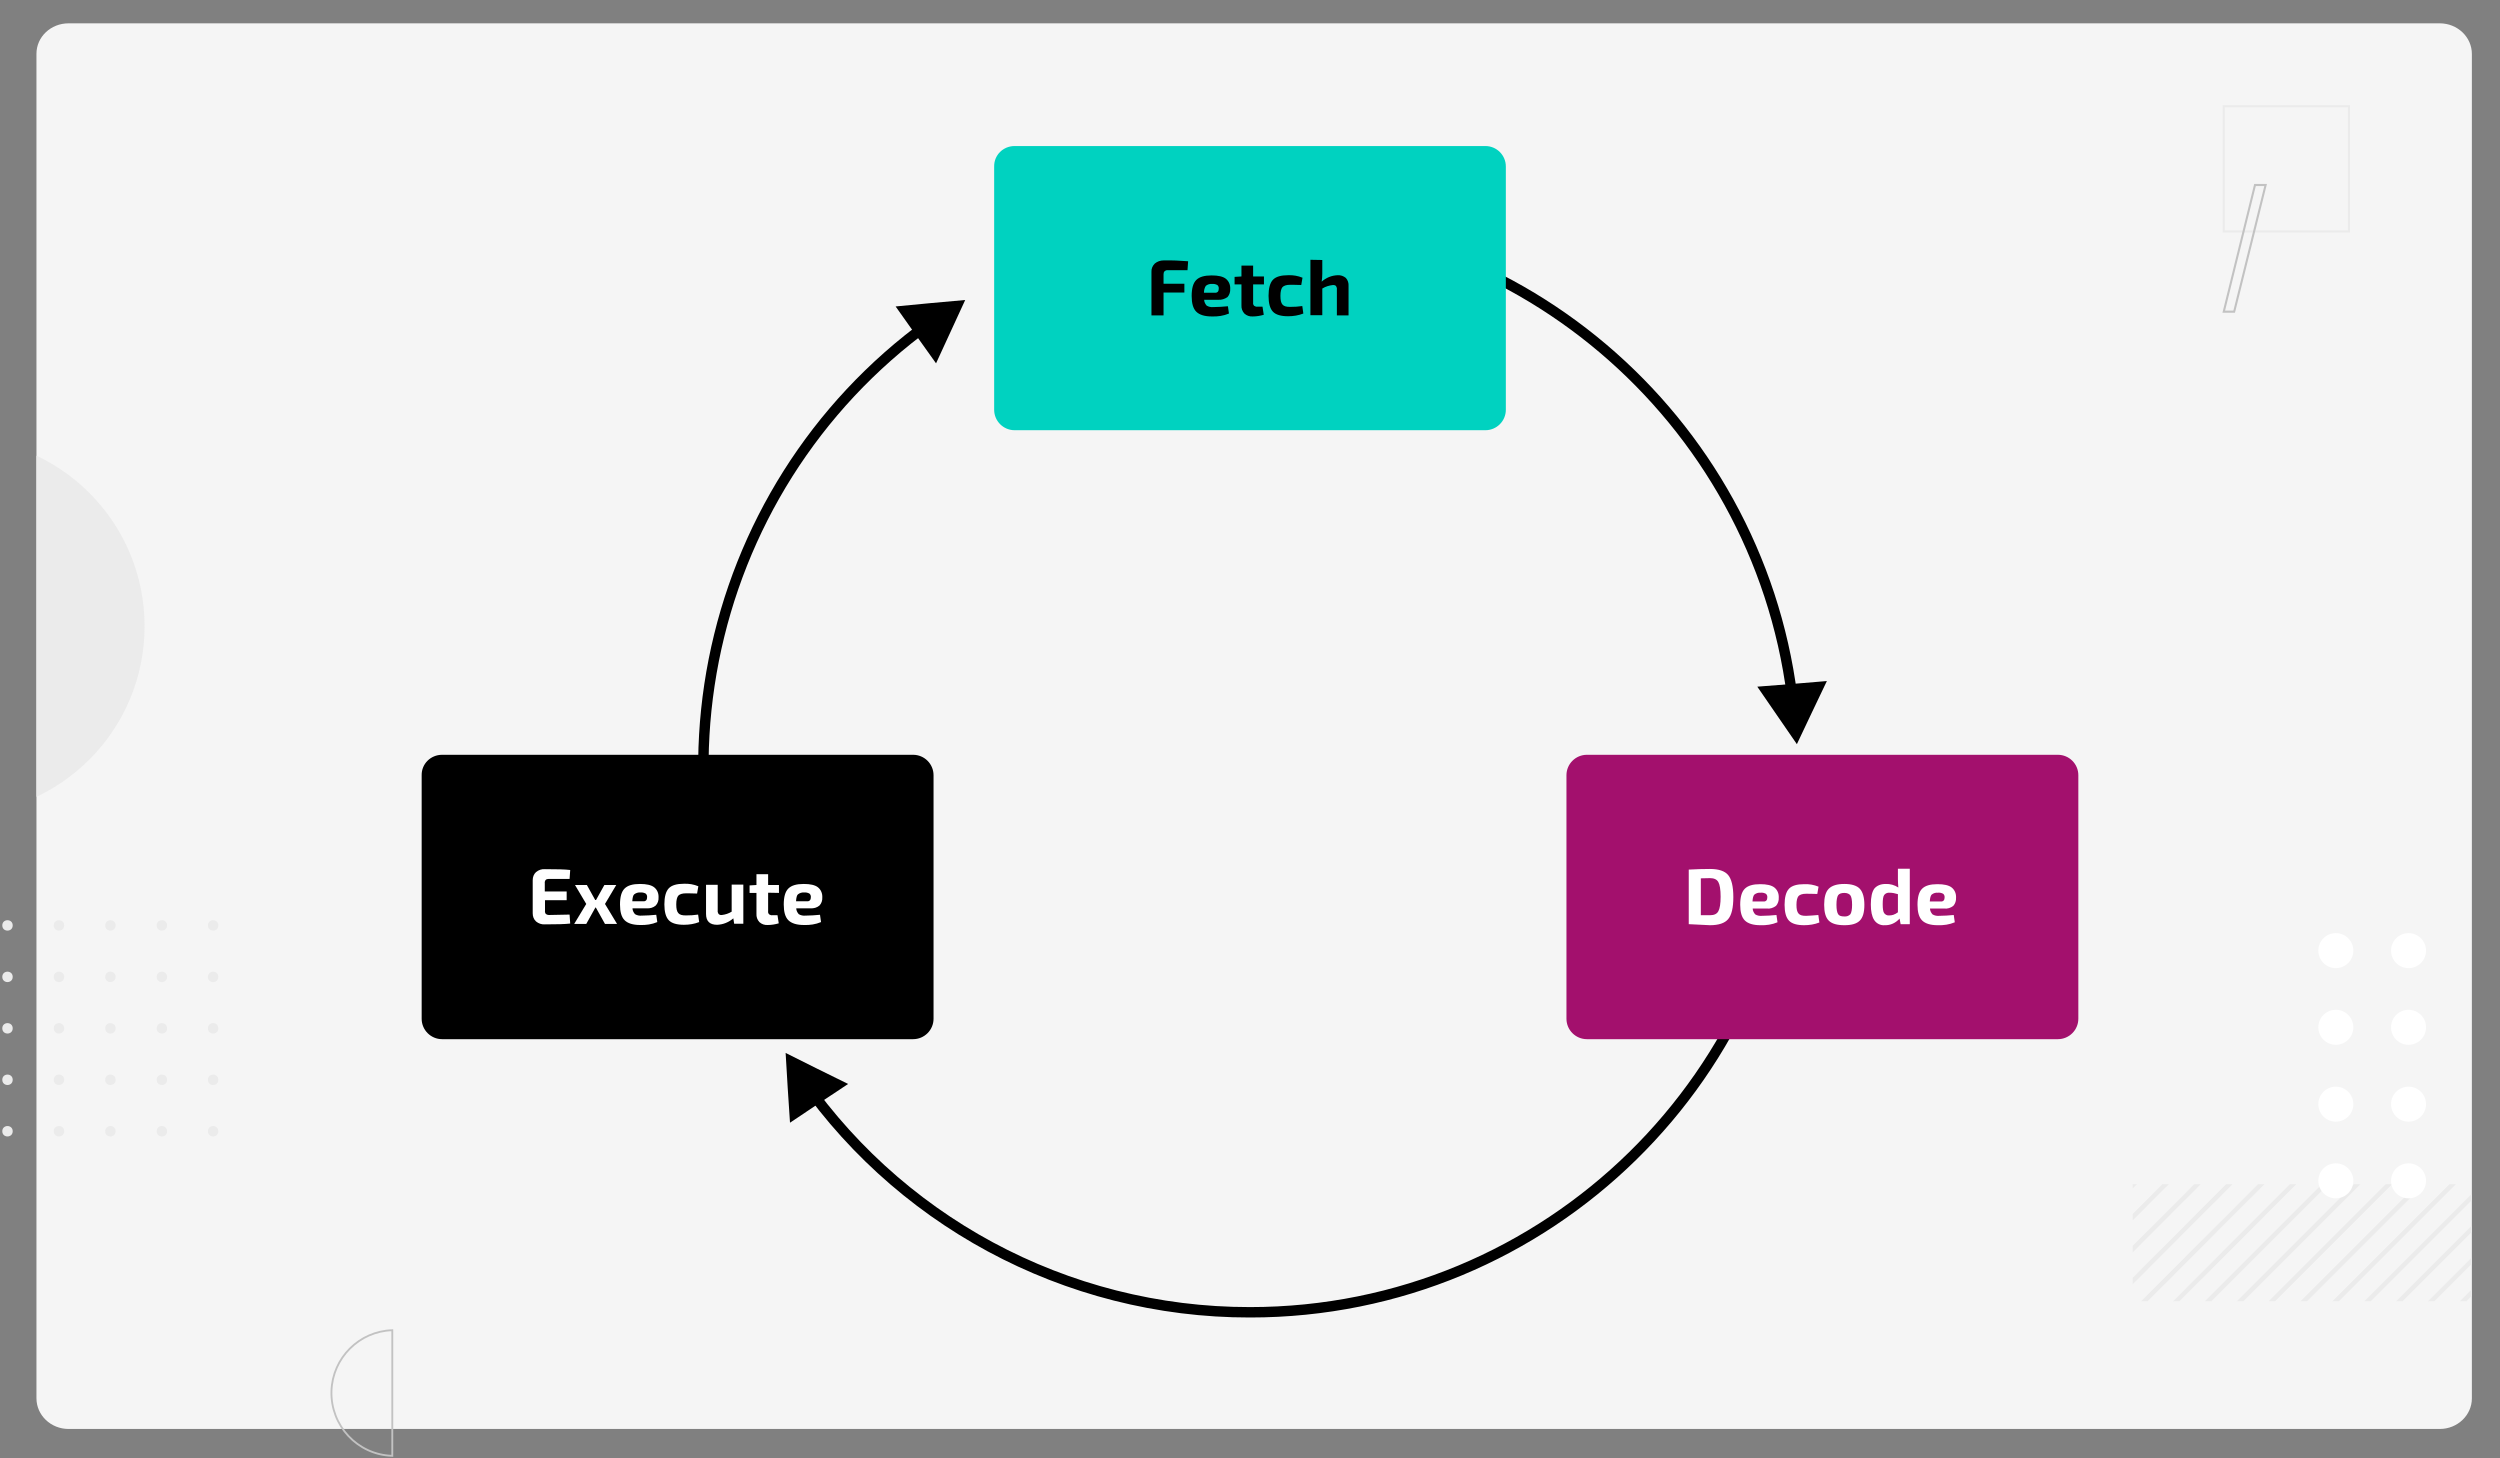 <?xml version="1.0" encoding="utf-8"?>
<!-- Generator: Adobe Illustrator 27.2.0, SVG Export Plug-In . SVG Version: 6.00 Build 0)  -->
<svg version="1.1" id="Layer_1" xmlns="http://www.w3.org/2000/svg" xmlns:xlink="http://www.w3.org/1999/xlink" x="0px" y="0px"
	 viewBox="0 0 1200 700" style="enable-background:new 0 0 1200 700;" xml:space="preserve">
<rect x="0" y="0" width="1200" height="700" fill="#808080" stroke="none"/>
<style type="text/css">
	.st0{fill:#F5F5F5;}
	.st1{fill:none;stroke:#EBEBEB;stroke-miterlimit:10;}
	.st2{fill:none;stroke:#C2C2C2;stroke-width:0.9;}
	.st3{clip-path:url(#SVGID_00000013177914728781119250000009410013144520689285_);}
	.st4{fill:none;stroke:#EBEBEB;stroke-width:2.19;}
	.st5{fill:#EBEBEB;}
	.st6{fill:#FFFFFF;}
	.st7{clip-path:url(#SVGID_00000006679194191671829030000003214556580748172694_);}
	.st8{fill:none;stroke:#C2C2C2;}
	.st9{fill:none;stroke:#000000;stroke-width:5;stroke-miterlimit:10;}
	.st10{fill:#00D2C0;}
	.st11{fill:#A3106D;}
</style>
<g>
	<path class="st0" d="M32.9,11.2h1138.2c8.5,0,15.4,6.6,15.4,14.7v645.3c0,8.1-6.9,14.7-15.4,14.7H32.9c-8.5,0-15.4-6.6-15.4-14.7
		V25.8C17.5,17.7,24.4,11.2,32.9,11.2z"/>
	<rect x="1067.4" y="51" class="st1" width="60.1" height="60.1"/>
	<path class="st2" d="M188.3,698.8c-16.7-0.5-29.7-14.5-29.2-31.1c0.5-15.9,13.3-28.7,29.2-29.2V698.8z"/>
	<g>
		<defs>
			<rect id="SVGID_1_" x="1023.7" y="568.4" width="162.7" height="56.2"/>
		</defs>
		<clipPath id="SVGID_00000047052928446606828840000010202599746991550890_">
			<use xlink:href="#SVGID_1_"  style="overflow:visible;"/>
		</clipPath>
		<g style="clip-path:url(#SVGID_00000047052928446606828840000010202599746991550890_);">
			<g id="mask0_1501_9274">
				<line class="st4" x1="950.4" y1="627" x2="1014.7" y2="562.7"/>
				<line class="st4" x1="1088.1" y1="627" x2="1152.4" y2="562.7"/>
				<line class="st4" x1="935.1" y1="627" x2="999.4" y2="562.7"/>
				<line class="st4" x1="1210.5" y1="627" x2="1274.8" y2="562.7"/>
				<line class="st4" x1="1072.8" y1="627" x2="1137.1" y2="562.7"/>
				<line class="st4" x1="919.8" y1="627" x2="984" y2="562.7"/>
				<line class="st4" x1="1195.2" y1="627" x2="1259.5" y2="562.7"/>
				<line class="st4" x1="1057.5" y1="627" x2="1121.8" y2="562.7"/>
				<line class="st4" x1="904.5" y1="627" x2="968.7" y2="562.7"/>
				<line class="st4" x1="1179.9" y1="627" x2="1244.2" y2="562.7"/>
				<line class="st4" x1="1042.2" y1="627" x2="1106.4" y2="562.7"/>
				<line class="st4" x1="889.2" y1="627" x2="953.4" y2="562.7"/>
				<line class="st4" x1="1164.6" y1="627" x2="1228.9" y2="562.7"/>
				<line class="st4" x1="1026.9" y1="627" x2="1091.1" y2="562.7"/>
				<line class="st4" x1="873.9" y1="627" x2="938.1" y2="562.7"/>
				<line class="st4" x1="1149.3" y1="627" x2="1213.6" y2="562.7"/>
				<line class="st4" x1="1011.6" y1="627" x2="1075.8" y2="562.7"/>
				<line class="st4" x1="858.6" y1="627" x2="922.8" y2="562.7"/>
				<line class="st4" x1="1134" y1="627" x2="1198.3" y2="562.7"/>
				<line class="st4" x1="996.3" y1="627" x2="1060.5" y2="562.7"/>
				<line class="st4" x1="843.3" y1="627" x2="907.5" y2="562.7"/>
				<line class="st4" x1="1118.7" y1="627" x2="1183" y2="562.7"/>
				<line class="st4" x1="981" y1="627" x2="1045.2" y2="562.7"/>
				<line class="st4" x1="828" y1="627" x2="892.2" y2="562.7"/>
				<line class="st4" x1="1103.4" y1="627" x2="1167.7" y2="562.7"/>
				<line class="st4" x1="965.7" y1="627" x2="1029.9" y2="562.7"/>
			</g>
		</g>
	</g>
	<circle class="st5" cx="28.3" cy="444.2" r="2.5"/>
	<circle class="st5" cx="53" cy="444.2" r="2.5"/>
	<circle class="st5" cx="3.6" cy="444.2" r="2.5"/>
	<circle class="st5" cx="77.7" cy="444.2" r="2.5"/>
	<circle class="st5" cx="102.3" cy="444.2" r="2.5"/>
	<circle class="st5" cx="28.3" cy="518.3" r="2.5"/>
	<circle class="st5" cx="53" cy="518.3" r="2.5"/>
	<circle class="st5" cx="3.6" cy="518.3" r="2.5"/>
	<circle class="st5" cx="77.7" cy="518.3" r="2.5"/>
	<circle class="st5" cx="102.3" cy="518.3" r="2.5"/>
	<circle class="st5" cx="28.3" cy="468.9" r="2.5"/>
	<circle class="st5" cx="53" cy="468.9" r="2.5"/>
	<circle class="st5" cx="3.6" cy="468.9" r="2.5"/>
	<circle class="st5" cx="77.7" cy="468.9" r="2.5"/>
	<circle class="st5" cx="102.3" cy="468.9" r="2.5"/>
	<circle class="st5" cx="28.3" cy="543" r="2.5"/>
	<circle class="st5" cx="53" cy="543" r="2.5"/>
	<circle class="st5" cx="3.6" cy="543" r="2.5"/>
	<circle class="st5" cx="77.7" cy="543" r="2.5"/>
	<circle class="st5" cx="102.3" cy="543" r="2.5"/>
	<circle class="st5" cx="28.3" cy="493.6" r="2.5"/>
	<circle class="st5" cx="53" cy="493.6" r="2.5"/>
	<circle class="st5" cx="3.6" cy="493.6" r="2.5"/>
	<circle class="st5" cx="77.7" cy="493.6" r="2.5"/>
	<circle class="st5" cx="102.3" cy="493.6" r="2.5"/>
	<circle class="st6" cx="1121.2" cy="456.3" r="8.4"/>
	<circle class="st6" cx="1156.1" cy="456.3" r="8.4"/>
	<circle class="st6" cx="1121.2" cy="566.8" r="8.4"/>
	<circle class="st6" cx="1156.1" cy="566.8" r="8.4"/>
	<circle class="st6" cx="1121.2" cy="493.1" r="8.4"/>
	<circle class="st6" cx="1156.1" cy="493.1" r="8.4"/>
	<circle class="st6" cx="1121.2" cy="530" r="8.4"/>
	<circle class="st6" cx="1156.1" cy="530" r="8.4"/>
	<g>
		<defs>
			<rect id="SVGID_00000044859293908757372060000013251765571979676295_" x="17.5" y="198.4" width="69.1" height="206.5"/>
		</defs>
		<clipPath id="SVGID_00000038411177320612081420000010838203841534572938_">
			<use xlink:href="#SVGID_00000044859293908757372060000013251765571979676295_"  style="overflow:visible;"/>
		</clipPath>
		<g style="clip-path:url(#SVGID_00000038411177320612081420000010838203841534572938_);">
			<circle class="st5" cx="-21.1" cy="300.6" r="90.5"/>
		</g>
	</g>
	<path class="st8" d="M1087.5,88.8l-15.1,60.8h-5l15-60.8L1087.5,88.8z"/>
</g>
<path class="st9" d="M371.1,495.9c-67.4-120.4-30.1-272.5,85.5-348"/>
<path class="st9" d="M862.3,373.1C859.3,515.5,743,629.9,600,629.9c-88.4,0.1-170.9-44.4-219.3-118.4"/>
<path class="st9" d="M496.2,126.6c32.8-14.1,68.1-21.4,103.8-21.4c137.8,0,250.8,106.3,261.5,241.3"/>
<g>
	<path class="st10" d="M487,70.1H713c5.4,0,9.8,4.4,9.8,9.8v116.8c0,5.4-4.4,9.8-9.8,9.8H487c-5.4,0-9.8-4.4-9.8-9.8V79.9
		C477.1,74.5,481.5,70.1,487,70.1z"/>
	<g>
		<path d="M570,129.7h-9.4c-0.6-0.1-1.1,0.1-1.6,0.5c-0.4,0.4-0.5,0.9-0.5,1.5v4.5h10v4.2h-10v11h-5.8v-20.9c-0.1-1.5,0.5-2.9,1.6-4
			c1.2-1,2.7-1.5,4.2-1.5c3.9-0.1,7.9,0.1,11.8,0.4L570,129.7z"/>
		<path d="M584.8,143.9h-6.8c0,1,0.5,2,1.2,2.8c1,0.6,2.1,0.8,3.2,0.7c2.3,0,4.7-0.2,7-0.4l0.5,3.5c-2.6,1.1-5.4,1.5-8.2,1.4
			c-3.5,0-6-0.8-7.5-2.3c-1.5-1.5-2.2-4-2.2-7.5c0-3.7,0.7-6.2,2.2-7.7c1.5-1.5,3.9-2.2,7.4-2.2c3.1,0,5.4,0.5,6.8,1.6
			c1.5,1.2,2.2,3,2.1,4.9c0.1,1.4-0.4,2.9-1.3,3.9C587.9,143.5,586.4,144,584.8,143.9z M577.9,140.5h5.3c0.5,0.1,1-0.1,1.4-0.5
			c0.3-0.4,0.4-0.9,0.4-1.4c0.1-0.7-0.2-1.4-0.7-1.8c-0.8-0.4-1.6-0.6-2.5-0.5c-1.1-0.1-2.1,0.2-3,0.9
			C578.2,138.1,577.9,139.3,577.9,140.5z"/>
		<path d="M601.5,136.4v8.9c-0.1,0.5,0.1,1.1,0.5,1.5c0.5,0.3,1,0.5,1.6,0.4h2.4l0.6,3.9c-1.7,0.5-3.5,0.8-5.3,0.8
			c-1.5,0.1-2.9-0.4-4-1.4c-1-1.1-1.5-2.5-1.4-4v-10h-3.3v-3.6l3.3-0.2v-5.2h5.6v5.2h5.2v3.8H601.5z"/>
		<path d="M625.1,146.9l0.5,3.6c-2.3,0.9-4.8,1.3-7.3,1.3c-3.4,0-5.9-0.7-7.3-2.2s-2.1-4-2.1-7.6c0-3.6,0.7-6.2,2.1-7.7
			c1.4-1.5,3.9-2.2,7.3-2.2c2.4-0.1,4.7,0.3,6.9,1.2l-0.6,3.5c-2.7-0.1-4.5-0.1-5.4-0.1c-1.7,0-2.9,0.4-3.6,1.1
			c-0.6,0.7-1,2.1-1,4.2c0,2.1,0.3,3.4,1,4.2s1.8,1.1,3.6,1.1C621.3,147.3,623.2,147.2,625.1,146.9z"/>
		<path d="M634.7,124.8v6.5c0,1.3-0.1,2.6-0.3,3.9c2.1-1.9,4.8-3,7.7-3.1c1.4-0.1,2.8,0.4,3.9,1.3c1,1.1,1.4,2.5,1.3,3.9v14.1h-5.6
			V139c0.1-0.6-0.1-1.2-0.4-1.7c-0.4-0.4-0.9-0.5-1.4-0.5c-1.8,0.2-3.6,0.7-5.2,1.7v12.8H629v-26.6L634.7,124.8z"/>
	</g>
</g>
<path class="st11" d="M761.7,362.3h226.1c5.4,0,9.8,4.4,9.8,9.8V489c0,5.4-4.4,9.8-9.8,9.8H761.7c-5.4,0-9.8-4.4-9.8-9.8V372.1
	C751.9,366.7,756.3,362.3,761.7,362.3z"/>
<g>
	<path class="st6" d="M810.6,443.6v-26.2c3.6-0.2,7-0.3,10.2-0.3c4.2,0,7.1,1,8.7,2.9c1.6,1.9,2.5,5.4,2.5,10.6
		c0,5.1-0.8,8.6-2.5,10.6c-1.6,1.9-4.5,2.9-8.7,2.9C817.6,443.9,814.2,443.8,810.6,443.6z M816.4,421.6v17.7c0.4,0,1.1,0,2.1,0
		c1,0,1.7,0,2.3,0c2,0,3.3-0.6,4-1.9c0.7-1.2,1.1-3.6,1.1-7c0-3.4-0.4-5.8-1.1-7c-0.7-1.3-2.1-1.9-4-1.9L816.4,421.6z"/>
	<path class="st6" d="M848.1,436.1h-6.8c0,1,0.5,2,1.2,2.8c1,0.6,2.1,0.8,3.2,0.7c2.3,0,4.7-0.2,7-0.4l0.5,3.5
		c-2.6,1.1-5.4,1.5-8.2,1.4c-3.5,0-6-0.8-7.5-2.3c-1.5-1.5-2.2-4-2.2-7.5c0-3.7,0.7-6.2,2.2-7.7c1.5-1.5,3.9-2.2,7.4-2.2
		c3.1,0,5.4,0.5,6.8,1.6c1.5,1.2,2.2,3,2.1,4.9c0.1,1.4-0.4,2.9-1.3,3.9C851.2,435.8,849.6,436.3,848.1,436.1z M841.2,432.7h5.3
		c0.5,0.1,1-0.1,1.4-0.5c0.3-0.4,0.4-0.9,0.4-1.4c0.1-0.7-0.2-1.4-0.7-1.8c-0.8-0.4-1.6-0.6-2.5-0.5c-1.1-0.1-2.1,0.2-3,0.9
		C841.6,429.9,841.3,431,841.2,432.7L841.2,432.7z"/>
	<path class="st6" d="M872.8,439.2l0.5,3.6c-2.3,0.9-4.8,1.3-7.3,1.3c-3.4,0-5.9-0.7-7.3-2.2c-1.4-1.5-2.1-4-2.1-7.6
		c0-3.6,0.7-6.2,2.1-7.7c1.4-1.5,3.9-2.2,7.3-2.2c2.4-0.1,4.7,0.3,6.9,1.2l-0.6,3.5c-2.7-0.1-4.5-0.1-5.4-0.1
		c-1.7,0-2.9,0.4-3.6,1.1c-0.6,0.7-1,2.1-1,4.2c0,2.1,0.3,3.4,1,4.2s1.8,1.1,3.6,1.1C868.9,439.5,870.9,439.4,872.8,439.2z"/>
	<path class="st6" d="M885.3,424.3c3.5,0,6,0.8,7.4,2.3s2.2,4.1,2.2,7.7c0,3.6-0.7,6.1-2.2,7.6c-1.5,1.5-3.9,2.2-7.4,2.2
		c-3.5,0-6-0.7-7.5-2.2c-1.5-1.5-2.2-4-2.2-7.6c0-3.6,0.7-6.2,2.2-7.7C879.3,425.1,881.7,424.3,885.3,424.3z M885.3,428.6
		c-1.5,0-2.5,0.4-3,1.1c-0.5,0.8-0.8,2.3-0.8,4.6c0,2.2,0.3,3.7,0.8,4.5c0.5,0.8,1.5,1.1,3,1.1c1.1,0.1,2.2-0.3,2.9-1.1
		c0.5-0.8,0.8-2.3,0.8-4.5c0-2.3-0.3-3.8-0.8-4.5S886.7,428.6,885.3,428.6z"/>
	<path class="st6" d="M916.7,417v26.6h-4.4l-0.5-2.7c-1.8,2.1-4.4,3.3-7.1,3.2c-2,0.2-4-0.8-5.1-2.5c-1.1-1.7-1.6-4.2-1.6-7.5
		c0-3.6,0.6-6.1,1.7-7.6c1.2-1.4,3-2.2,5.4-2.2c2.1-0.1,4.3,0.5,6.1,1.7c-0.1-1.4-0.2-2.7-0.2-3.9V417L916.7,417z M911,437.9v-8.7
		c-1.3-0.4-2.6-0.7-4-0.7c-1-0.1-2,0.3-2.6,1.1c-0.5,0.7-0.7,2.2-0.7,4.4c0,2.2,0.2,3.6,0.7,4.3c0.6,0.8,1.5,1.2,2.4,1.1
		c0.7,0,1.4-0.1,2-0.3C909.6,438.8,910.4,438.4,911,437.9L911,437.9z"/>
	<path class="st6" d="M933.2,436.1h-6.8c0,1,0.5,2,1.2,2.8c1,0.6,2.1,0.8,3.2,0.7c2.3,0,4.7-0.2,7-0.4l0.5,3.5
		c-2.6,1.1-5.4,1.5-8.2,1.4c-3.5,0-6-0.8-7.5-2.3c-1.5-1.5-2.2-4-2.2-7.5c0-3.7,0.7-6.2,2.2-7.7c1.5-1.5,3.9-2.2,7.4-2.2
		c3.1,0,5.4,0.5,6.8,1.6c1.5,1.2,2.2,3,2.1,4.9c0.1,1.4-0.4,2.9-1.3,3.9C936.3,435.8,934.8,436.3,933.2,436.1z M926.3,432.7h5.3
		c0.5,0.1,1-0.1,1.4-0.5c0.3-0.4,0.4-0.9,0.4-1.4c0.1-0.7-0.2-1.4-0.7-1.8c-0.8-0.4-1.6-0.6-2.5-0.5c-1.1-0.1-2.1,0.2-3,0.9
		C926.7,429.9,926.4,431,926.3,432.7L926.3,432.7z"/>
</g>
<path d="M212.2,362.3h226.1c5.4,0,9.8,4.4,9.8,9.8V489c0,5.4-4.4,9.8-9.8,9.8H212.2c-5.4,0-9.8-4.4-9.8-9.8V372.1
	C202.3,366.7,206.7,362.3,212.2,362.3z"/>
<g>
	<path class="st6" d="M273.4,439l0.3,4.3c-2.4,0.3-6.4,0.4-12.2,0.4c-1.5,0.1-3-0.4-4.2-1.4c-1.1-1-1.6-2.4-1.6-3.9v-15.9
		c0-1.5,0.5-2.9,1.6-3.9c1.2-1,2.7-1.5,4.2-1.4c5.7,0,9.8,0.1,12.2,0.4l-0.3,4.3h-10.1c-0.5,0-1,0.1-1.4,0.5c-0.3,0.4-0.5,1-0.4,1.5
		v4H272v4.2h-10.4v5.1c-0.1,0.5,0.1,1.1,0.4,1.5c0.4,0.3,0.9,0.5,1.4,0.5L273.4,439z"/>
	<path class="st6" d="M286,435.6h-0.2l-4.4,7.9h-5.8l5.8-9.6l-5.4-9.1h5.7l4,7.2h0.4l4-7.2h5.7l-5.4,9.1l5.8,9.6h-5.8L286,435.6z"/>
	<path class="st6" d="M310.4,436h-6.8c0,1,0.5,2,1.2,2.8c1,0.6,2.1,0.8,3.2,0.7c2.3,0,4.7-0.2,7-0.4l0.5,3.5
		c-2.6,1.1-5.4,1.5-8.2,1.4c-3.5,0-6-0.8-7.5-2.3c-1.5-1.5-2.2-4-2.2-7.5c0-3.7,0.7-6.2,2.2-7.7c1.5-1.5,3.9-2.2,7.4-2.2
		c3.1,0,5.4,0.5,6.8,1.6c1.5,1.2,2.2,3,2.1,4.9c0.1,1.4-0.4,2.9-1.4,3.9C313.5,435.7,312,436.1,310.4,436z M303.5,432.6h5.3
		c0.5,0.1,1-0.1,1.4-0.5c0.3-0.4,0.4-0.9,0.4-1.4c0.1-0.7-0.2-1.4-0.7-1.8c-0.8-0.4-1.6-0.6-2.5-0.5c-1.1-0.1-2.1,0.2-3,0.9
		C303.9,429.7,303.6,430.9,303.5,432.6z"/>
	<path class="st6" d="M335.1,439l0.5,3.6c-2.3,0.9-4.8,1.3-7.3,1.3c-3.4,0-5.9-0.7-7.3-2.2c-1.4-1.5-2.1-4-2.1-7.6
		c0-3.6,0.7-6.2,2.1-7.7c1.4-1.5,3.9-2.2,7.3-2.2c2.4-0.1,4.7,0.3,6.9,1.2l-0.6,3.5c-2.7-0.1-4.5-0.1-5.4-0.1
		c-1.7,0-2.9,0.4-3.6,1.1c-0.6,0.7-1,2.1-1,4.2c0,2.1,0.3,3.4,1,4.2s1.8,1.1,3.6,1.1C331.3,439.4,333.2,439.3,335.1,439z"/>
	<path class="st6" d="M356.8,424.7v18.7h-4.4l-0.4-2.6c-2.2,1.9-4.9,3-7.8,3.1c-3.5,0-5.3-1.7-5.3-5.2v-14h5.6v12.3
		c-0.1,0.6,0.1,1.2,0.4,1.7c0.4,0.4,1,0.6,1.6,0.5c1.7-0.2,3.2-0.7,4.7-1.6v-13H356.8z"/>
	<path class="st6" d="M368.7,428.5v8.9c-0.1,0.5,0.1,1.1,0.5,1.5c0.5,0.3,1,0.5,1.6,0.4h2.4l0.6,3.9c-1.7,0.5-3.5,0.8-5.3,0.8
		c-1.5,0.1-2.9-0.4-4-1.4c-1-1.1-1.5-2.5-1.4-4v-10h-3.3v-3.6l3.3-0.2v-5.2h5.6v5.2h5.2v3.8L368.7,428.5z"/>
	<path class="st6" d="M389,436h-6.8c0,1,0.5,2,1.2,2.8c1,0.6,2.1,0.8,3.2,0.7c2.3,0,4.7-0.2,7-0.4l0.5,3.5c-2.6,1.1-5.4,1.5-8.2,1.4
		c-3.5,0-6-0.8-7.5-2.3c-1.5-1.5-2.2-4-2.2-7.5c0-3.7,0.7-6.2,2.2-7.7c1.5-1.5,3.9-2.2,7.4-2.2c3.1,0,5.4,0.5,6.8,1.6
		c1.5,1.2,2.2,3,2.1,4.9c0.1,1.4-0.4,2.9-1.4,3.9C392.1,435.7,390.5,436.1,389,436z M382.1,432.6h5.3c0.5,0.1,1-0.1,1.4-0.5
		c0.3-0.4,0.4-0.9,0.4-1.4c0.1-0.7-0.2-1.4-0.7-1.8c-0.8-0.4-1.6-0.6-2.5-0.5c-1.1-0.1-2.1,0.2-3,0.9
		C382.5,429.7,382.2,430.9,382.1,432.6z"/>
</g>
<polygon points="439.6,160.8 449.3,174.4 456.3,159.2 463.3,144 446.6,145.5 429.9,147.1 "/>
<polygon points="393.1,529.6 407.1,520.3 392.1,512.9 377.1,505.4 378.1,522.2 379.2,538.9 "/>
<polygon points="860.2,328.3 843.5,329.6 853,343.4 862.5,357.2 869.7,342 876.9,326.9 "/>
</svg>
